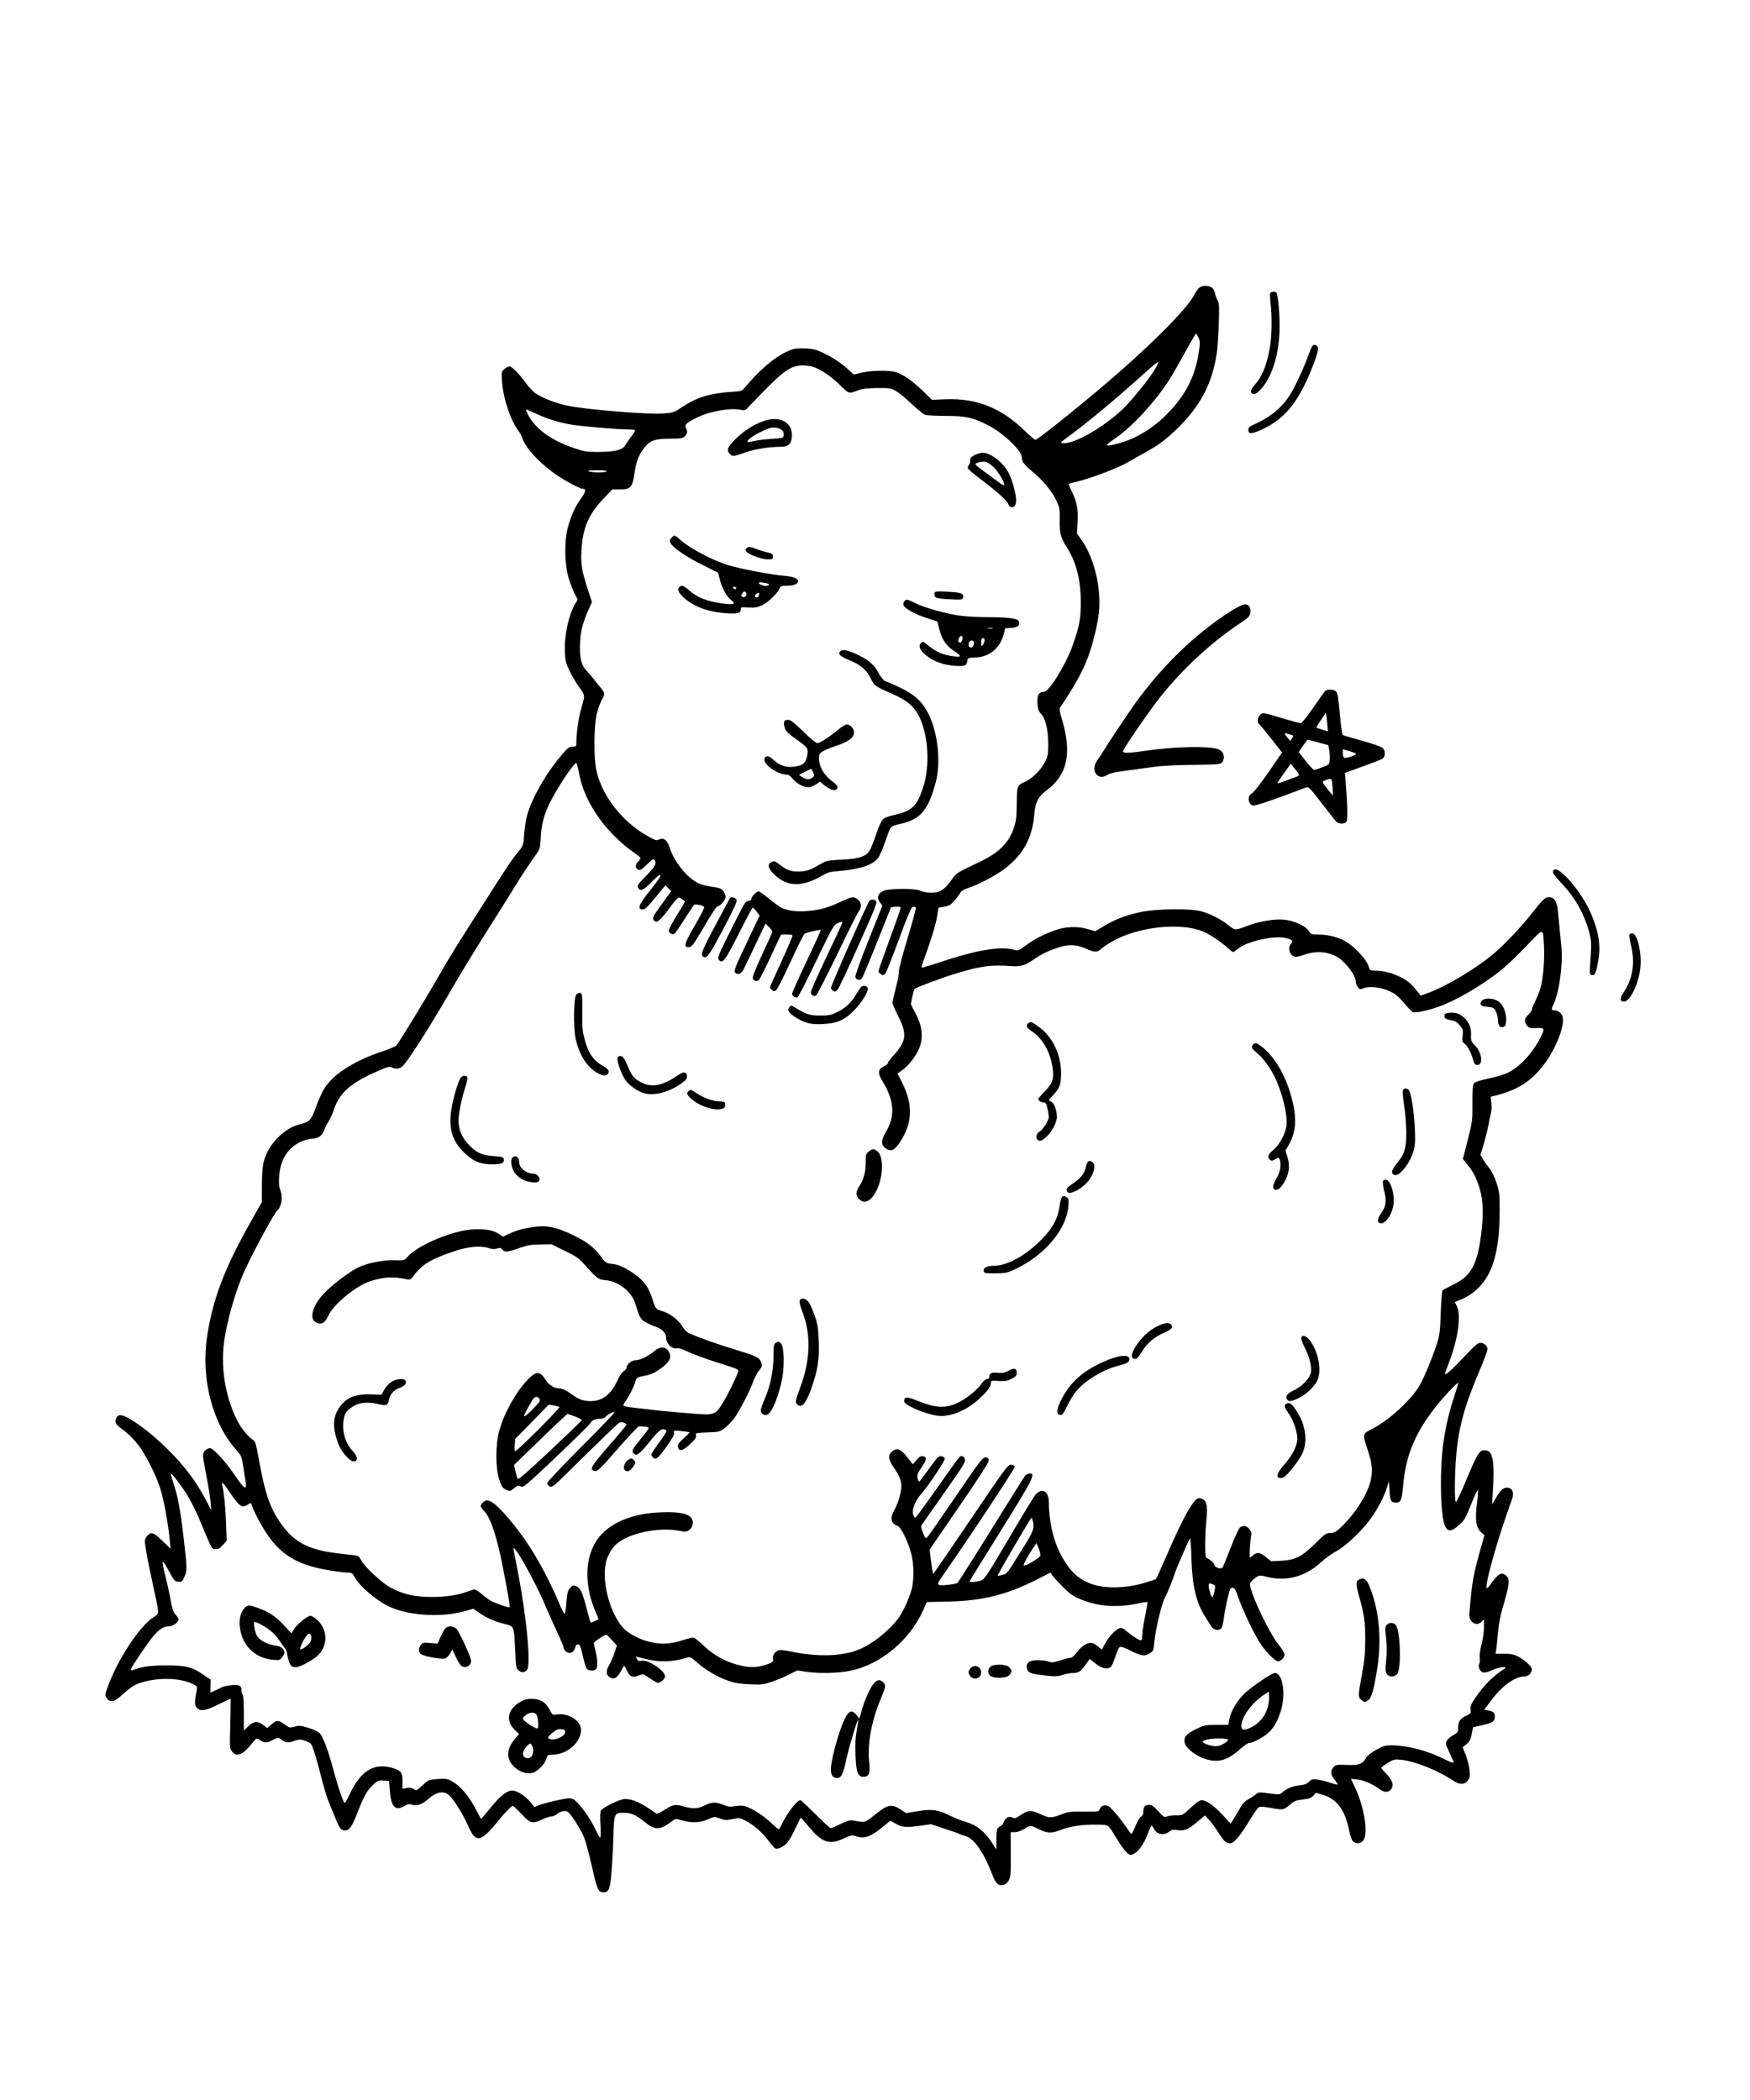 <?xml version="1.0" standalone="no"?>
<!DOCTYPE svg PUBLIC "-//W3C//DTD SVG 20010904//EN"
 "http://www.w3.org/TR/2001/REC-SVG-20010904/DTD/svg10.dtd">
<svg version="1.0" xmlns="http://www.w3.org/2000/svg"
 width="1500pt" height="1800pt" viewBox="0 0 1500 1800"
 preserveAspectRatio="xMidYMid meet">

<g transform="translate(0,1800) scale(0.1,-0.1)"
fill="#000000" stroke="none">
<path d="M10273 15528 c-11 -13 -29 -39 -38 -58 -51 -101 -304 -362 -630 -649
-257 -227 -708 -591 -731 -591 -6 0 -47 36 -92 79 -200 195 -413 279 -675 269
l-119 -5 -76 75 c-88 85 -176 147 -236 163 -59 17 -209 14 -290 -5 l-68 -16
-55 50 c-62 57 -165 121 -245 152 -38 15 -76 22 -133 22 -70 1 -89 -3 -149
-32 -103 -48 -236 -163 -349 -301 -24 -29 -35 -34 -80 -37 -227 -14 -332 -46
-477 -144 -49 -33 -64 -38 -140 -44 -127 -10 -635 30 -811 64 -102 19 -219 63
-285 106 -22 14 -58 51 -80 82 -50 73 -127 152 -146 152 -9 0 -28 -10 -43 -22
-27 -21 -28 -23 -22 -107 10 -147 72 -333 142 -426 12 -16 26 -41 30 -55 26
-82 128 -198 263 -298 80 -60 230 -142 258 -142 29 0 24 -29 -12 -77 -48 -63
-88 -149 -115 -248 -34 -123 -31 -318 5 -440 15 -49 39 -111 53 -137 l25 -47
-20 -33 c-57 -94 -97 -279 -90 -418 3 -73 9 -98 40 -161 19 -41 56 -104 82
-139 52 -71 52 -67 18 -182 -21 -69 -42 -212 -42 -285 0 -41 -1 -43 -30 -43
-35 0 -50 -13 -132 -115 -114 -143 -221 -336 -258 -467 -12 -40 -24 -116 -27
-168 -6 -91 -8 -97 -42 -140 -63 -76 -102 -135 -303 -450 -265 -415 -278 -436
-413 -670 -110 -191 -309 -515 -337 -551 -7 -8 -56 -29 -109 -47 -249 -82
-427 -194 -508 -320 -17 -26 -46 -90 -65 -140 -52 -142 -57 -146 -160 -173
-96 -25 -207 -121 -261 -228 -40 -80 -48 -124 -50 -281 l-1 -155 -99 -175
c-222 -393 -322 -659 -370 -976 -54 -359 45 -744 251 -973 42 -47 46 -55 59
-143 8 -51 17 -112 21 -135 11 -71 -16 -53 -91 59 -38 57 -99 134 -136 172
-57 58 -70 67 -90 61 -31 -9 -49 -33 -49 -64 0 -14 14 -93 30 -176 16 -82 32
-181 35 -220 l6 -70 -53 101 c-68 127 -147 237 -256 355 -114 122 -236 227
-346 300 -96 63 -137 74 -156 40 -19 -37 -11 -59 33 -90 71 -49 150 -133 193
-206 68 -115 120 -225 148 -315 29 -89 70 -313 81 -440 l7 -75 -70 68 c-77 76
-100 82 -135 36 -19 -26 -19 -30 -3 -130 9 -57 34 -180 55 -274 21 -93 41
-190 44 -215 5 -44 5 -45 -39 -73 -115 -74 -298 -349 -384 -579 -32 -83 -32
-88 -16 -112 30 -46 68 -36 146 38 47 44 86 70 124 85 146 54 346 54 464 -1
43 -20 44 -22 38 -57 -20 -110 -19 -128 3 -150 32 -32 71 -26 182 29 56 27
103 50 105 50 2 0 1 -96 -2 -212 -6 -209 -6 -214 15 -241 42 -52 93 -29 178
78 28 35 34 38 50 27 50 -34 66 -35 117 -8 48 25 49 25 75 7 42 -29 59 -32
104 -16 53 19 68 19 116 -1 37 -15 42 -21 65 -92 14 -43 41 -140 60 -218 20
-77 49 -174 66 -215 17 -41 43 -103 57 -139 31 -78 49 -100 78 -100 40 0 63
33 109 153 55 142 84 194 137 242 36 32 45 36 87 33 l47 -3 7 -89 c10 -133 48
-172 125 -126 29 17 41 19 64 11 41 -14 87 2 144 52 63 56 121 68 165 37 40
-29 119 -151 170 -265 34 -74 49 -96 72 -106 25 -10 33 -8 68 16 22 15 66 60
97 99 74 93 134 156 149 156 6 0 40 -32 76 -70 74 -81 91 -85 176 -45 30 14
64 25 77 25 12 0 34 9 48 20 38 30 80 36 102 13 35 -34 114 -164 135 -221 12
-31 41 -142 65 -246 44 -196 53 -216 100 -216 42 0 54 29 65 155 6 66 14 204
17 307 6 217 8 220 91 220 64 -1 103 -18 180 -81 86 -70 131 -68 230 7 32 25
32 25 90 8 84 -23 151 -21 218 9 56 25 57 25 105 8 42 -15 56 -16 108 -5 57
12 63 11 108 -12 71 -36 146 -101 198 -171 25 -35 53 -66 61 -69 25 -9 79 19
107 56 15 19 45 73 67 121 23 48 42 87 44 87 2 0 31 -34 66 -75 117 -140 178
-161 302 -103 62 28 73 30 102 20 72 -26 129 -7 234 80 l64 52 48 -27 c54 -31
91 -33 217 -15 l83 12 117 -39 c65 -21 123 -41 128 -45 6 -4 29 -12 52 -18 73
-21 156 -141 229 -331 30 -79 53 -99 98 -87 15 4 33 20 43 39 16 28 18 58 17
222 l-1 190 38 1 c24 1 55 12 79 28 49 32 56 32 118 0 74 -38 116 -41 191 -10
78 32 197 49 316 46 102 -2 88 9 175 -133 30 -50 68 -99 83 -111 27 -20 29
-20 60 -3 41 22 89 93 117 175 13 34 26 62 31 62 5 0 15 -13 23 -29 25 -47 84
-56 129 -20 21 15 34 19 62 13 61 -11 99 3 173 66 l71 59 36 -40 c20 -22 52
-66 72 -97 51 -81 72 -102 104 -102 36 0 85 57 168 194 36 59 72 111 82 116
11 6 45 4 94 -5 109 -21 118 -20 169 24 40 34 54 40 112 47 54 5 72 12 91 32
l23 25 63 -19 c118 -35 188 -133 222 -307 7 -37 21 -77 30 -88 27 -28 71 -25
92 8 41 62 7 280 -68 442 l-39 84 54 -6 c55 -5 136 -41 193 -84 41 -31 82 -28
102 8 19 34 4 74 -50 129 -22 22 -39 44 -39 48 0 4 25 23 55 41 52 32 60 33
116 27 114 -11 318 -93 439 -175 58 -40 101 -41 130 -4 20 25 21 36 16 93 -4
35 -19 93 -33 129 l-26 64 33 27 c26 21 35 39 45 86 l11 59 80 18 c88 20 107
32 107 72 0 34 -14 47 -57 54 l-34 6 62 83 c91 122 202 202 280 202 37 0 66
28 66 63 0 23 -60 79 -119 109 -36 18 -62 23 -119 23 l-73 0 5 30 c3 17 10 82
15 145 6 69 21 151 37 205 62 209 68 259 36 288 -40 36 -71 20 -132 -68 -19
-28 -36 -43 -38 -36 -11 32 71 335 159 591 28 80 55 159 61 176 15 44 3 82
-26 90 -42 10 -64 -5 -107 -74 l-40 -67 6 100 c17 246 4 347 -49 361 -62 15
-75 -4 -187 -273 -39 -95 -76 -170 -80 -167 -12 7 -11 215 1 374 18 247 69
440 196 738 41 96 74 185 74 197 0 29 -30 55 -62 55 -21 0 -51 -26 -139 -120
-101 -108 -156 -157 -164 -148 -1 2 13 43 32 92 82 211 110 415 69 494 l-17
32 28 11 c71 27 122 58 174 109 126 123 182 323 183 650 1 155 -1 170 -27 252
-18 52 -42 102 -61 125 -18 21 -42 55 -54 76 l-22 38 29 97 c15 53 34 129 41
167 7 39 16 82 20 97 5 15 6 52 3 82 l-6 55 44 11 c204 51 331 140 445 311 88
133 145 295 128 364 -7 30 -39 55 -71 55 -27 0 -28 10 -8 49 28 56 55 176 66
300 9 103 8 153 -5 271 -8 80 -18 181 -22 224 -7 89 -31 126 -79 126 -31 0
-53 -22 -150 -145 -86 -111 -244 -276 -333 -349 -155 -127 -402 -273 -551
-327 l-64 -23 -31 40 c-17 21 -42 49 -56 62 -66 62 -198 112 -297 112 -49 0
-53 2 -59 28 -17 69 -139 197 -227 237 -63 29 -139 45 -216 45 -51 0 -57 3
-72 29 -26 45 -133 93 -223 99 -84 5 -203 -16 -304 -54 -106 -40 -104 -40
-163 6 -63 50 -144 92 -225 117 -92 28 -391 25 -534 -6 -119 -25 -218 -64
-315 -123 l-67 -40 -62 18 c-93 27 -195 23 -286 -11 -104 -38 -174 -75 -248
-129 -62 -46 -63 -46 -108 -35 -117 30 -326 -7 -634 -111 -80 -26 -147 -46
-150 -44 -2 3 3 26 13 52 61 164 109 319 119 385 l12 77 36 6 c19 3 45 9 56
14 20 8 77 73 99 114 6 10 35 26 65 35 75 24 212 94 290 149 174 123 260 274
276 487 8 99 34 148 104 200 179 132 220 317 133 608 -18 59 -24 93 -17 102
115 168 192 305 239 430 41 109 83 281 94 382 23 215 -41 478 -155 634 l-33
46 6 99 c6 109 -6 173 -55 272 -14 28 -23 53 -21 55 2 1 38 11 79 21 121 30
344 115 428 164 42 25 111 63 152 86 113 63 166 102 264 196 204 196 307 391
346 655 6 39 13 150 17 247 5 148 3 181 -9 200 -8 13 -18 40 -22 60 -4 21 -16
44 -29 53 -33 23 -90 19 -114 -7z m0 -422 c13 -28 14 -46 6 -102 -27 -190 -85
-326 -196 -464 -140 -172 -311 -290 -493 -340 -126 -34 -131 -25 -28 45 142
98 328 298 451 485 27 41 90 150 140 242 51 92 95 168 98 168 3 0 13 -15 22
-34z m-374 -272 c-50 -83 -193 -260 -269 -334 -164 -159 -424 -309 -517 -298
-27 3 -26 4 27 43 164 118 429 338 683 568 54 49 101 86 104 83 3 -3 -9 -31
-28 -62z m-2852 -15 c47 -27 106 -73 151 -118 80 -79 76 -78 162 -45 33 12 76
17 160 18 107 1 118 -1 160 -26 25 -14 86 -64 135 -111 50 -46 101 -88 115
-93 14 -4 95 -9 180 -9 175 -1 232 -14 370 -86 115 -60 263 -198 275 -256 3
-12 7 -34 10 -46 3 -14 36 -49 79 -85 94 -77 171 -169 210 -252 28 -60 31 -73
29 -160 -2 -117 8 -158 57 -235 84 -129 123 -280 124 -475 0 -143 -12 -210
-70 -372 -61 -171 -202 -398 -247 -398 -43 0 -60 -32 -55 -100 3 -48 10 -66
31 -88 38 -39 61 -136 62 -257 0 -90 -3 -106 -28 -156 -32 -66 -109 -142 -171
-170 -68 -30 -70 -35 -71 -188 -1 -110 -5 -148 -23 -201 -45 -137 -126 -217
-302 -301 -198 -94 -191 -90 -240 -159 -56 -79 -101 -106 -178 -102 -29 1 -66
9 -82 17 -40 21 -266 21 -315 0 -50 -20 -63 -59 -34 -98 l22 -30 -117 -293
c-65 -161 -116 -303 -114 -316 3 -26 39 -36 55 -16 6 7 65 148 131 313 l120
300 41 3 c29 2 41 -1 41 -10 0 -8 -43 -130 -95 -271 -52 -142 -95 -264 -95
-272 0 -8 10 -20 22 -26 18 -10 24 -8 37 8 9 11 61 142 116 291 74 202 105
274 118 278 11 3 22 2 27 -3 4 -4 -28 -125 -72 -268 -43 -143 -76 -270 -73
-281 3 -12 -9 -73 -25 -135 -16 -63 -30 -123 -30 -134 0 -11 23 -64 50 -118
76 -149 69 -212 -40 -332 -28 -31 -50 -61 -50 -68 0 -6 -15 -19 -33 -27 -53
-25 -56 -57 -13 -127 101 -164 111 -301 30 -434 -42 -70 -44 -110 -8 -138 15
-12 37 -21 49 -21 32 0 81 59 122 147 64 134 56 273 -25 435 l-39 76 43 31
c56 39 128 136 149 202 29 87 18 177 -35 278 l-43 83 12 62 c7 33 16 64 19 68
14 14 231 96 347 131 224 68 308 79 490 66 72 -6 116 8 181 54 64 45 122 74
208 103 91 31 155 30 231 -2 94 -41 107 -41 151 -1 22 19 76 53 122 76 222
112 557 142 741 68 59 -24 161 -92 222 -149 16 -16 34 -28 39 -28 5 0 24 13
42 28 73 63 310 116 409 92 57 -14 67 -25 45 -49 -32 -36 -14 -98 34 -113 8
-2 44 6 80 19 104 36 209 27 294 -27 60 -38 146 -154 146 -196 0 -18 8 -42 19
-55 17 -21 21 -22 50 -9 47 19 146 8 220 -25 49 -22 75 -43 123 -99 33 -39 67
-75 75 -80 19 -11 115 8 213 41 151 51 388 189 552 322 43 34 138 126 212 203
153 160 141 160 150 -3 7 -109 -7 -279 -30 -358 -9 -30 -29 -81 -45 -113 -16
-31 -29 -64 -29 -73 0 -8 -13 -27 -30 -42 -35 -30 -38 -61 -11 -94 17 -21 27
-24 80 -21 72 3 74 -2 35 -81 -67 -133 -180 -255 -280 -302 -31 -15 -107 -37
-168 -50 -75 -16 -115 -30 -124 -42 -9 -13 -12 -58 -11 -168 1 -145 0 -156
-40 -315 l-42 -164 21 -26 c63 -78 81 -109 110 -188 39 -106 48 -217 31 -383
-32 -299 -84 -403 -246 -481 -43 -21 -84 -43 -90 -48 -6 -7 -12 -88 -16 -193
-5 -162 -9 -191 -33 -265 -44 -134 -114 -301 -153 -366 -73 -119 -254 -286
-390 -357 -99 -52 -97 -43 -48 -193 39 -120 43 -179 20 -270 -30 -116 -142
-287 -259 -394 -37 -34 -53 -42 -84 -42 -35 0 -47 -8 -129 -90 -115 -114 -171
-142 -293 -148 l-85 -4 -44 36 c-49 41 -78 45 -109 16 -12 -11 -24 -20 -28
-20 -7 0 2 161 12 195 7 27 -31 75 -60 75 -12 0 -29 -6 -38 -13 -9 -6 -45 -84
-79 -172 -34 -88 -66 -165 -71 -172 -12 -15 -68 3 -68 21 0 15 -38 50 -62 59
-16 6 -18 21 -18 121 0 64 5 160 11 214 13 118 0 166 -47 178 -24 6 -33 2 -59
-28 -48 -57 -125 -205 -225 -438 -52 -118 -97 -219 -101 -223 -3 -5 -56 -22
-115 -39 -145 -41 -311 -45 -419 -11 -131 41 -211 117 -290 273 -60 119 -95
280 -95 438 0 92 -64 124 -116 58 -15 -19 -119 -189 -230 -378 -182 -310 -205
-344 -235 -355 -34 -12 -99 -17 -99 -8 0 2 120 197 267 432 274 439 302 493
251 493 -14 0 -32 -8 -40 -17 -8 -10 -139 -219 -292 -465 -152 -245 -283 -451
-289 -456 -7 -5 -47 -13 -89 -17 -93 -8 -96 -4 -40 76 214 305 623 923 620
937 -2 11 -13 17 -32 17 -28 0 -50 -30 -345 -467 -174 -257 -319 -467 -322
-468 -3 0 -11 47 -18 103 l-13 104 253 369 c162 235 253 378 254 394 0 20 -6
26 -26 28 -25 3 -44 -22 -254 -330 -125 -183 -235 -341 -244 -351 -17 -17 -19
-16 -39 33 -12 29 -19 57 -15 64 4 6 91 131 195 278 169 241 187 270 178 293
-10 25 -26 31 -46 17 -6 -4 -86 -115 -178 -247 -93 -132 -177 -249 -187 -259
-18 -19 -18 -19 -30 8 -17 36 11 115 60 172 68 78 213 294 209 311 -2 11 -14
19 -30 21 -23 3 -35 -9 -105 -107 -43 -61 -81 -111 -85 -111 -3 0 -9 14 -13
31 -6 25 0 41 34 92 46 67 48 90 11 95 -18 3 -32 -5 -55 -33 l-31 -36 -47 60
c-54 70 -85 84 -125 54 -44 -32 -41 -70 12 -147 70 -102 77 -148 39 -271 -8
-27 -26 -69 -39 -92 -38 -66 -28 -111 31 -133 29 -11 89 -134 115 -235 24 -94
26 -214 5 -305 -9 -36 -37 -108 -62 -160 -38 -75 -63 -111 -123 -171 -88 -88
-192 -159 -283 -194 -137 -51 -341 -57 -551 -14 -84 17 -113 19 -132 10 -26
-12 -47 -52 -38 -74 7 -19 -13 -32 -75 -51 -73 -22 -141 -20 -231 5 -107 29
-205 84 -285 160 -38 36 -77 68 -87 72 -9 3 -49 -6 -90 -20 -142 -50 -282 -39
-420 34 -81 42 -124 88 -172 186 -83 169 -107 385 -55 497 36 76 68 111 136
148 126 67 329 98 468 72 62 -12 69 -11 93 7 18 13 28 31 30 53 8 76 -78 106
-280 97 -254 -10 -454 -100 -548 -247 -99 -154 -100 -389 -4 -609 13 -29 24
-55 24 -57 0 -8 -62 -35 -67 -30 -4 3 -19 56 -34 116 -35 139 -55 182 -93 195
-24 8 -31 6 -51 -17 -18 -22 -24 -43 -30 -122 -4 -53 -10 -98 -14 -100 -4 -3
-25 36 -46 87 -97 231 -223 458 -344 617 -137 180 -229 270 -277 270 -21 0
-54 -32 -54 -52 0 -4 16 -26 37 -48 50 -57 103 -218 152 -467 47 -242 64 -343
59 -349 -7 -7 -130 36 -167 58 -18 12 -54 39 -79 60 -27 24 -51 37 -61 34 -9
-3 -42 -14 -74 -25 -85 -30 -216 -44 -342 -38 -120 6 -198 27 -299 80 -71 38
-219 175 -246 227 -11 21 -26 40 -34 43 -9 4 -64 11 -123 17 -297 30 -425 96
-548 280 -86 129 -126 251 -175 525 -22 126 -32 162 -47 170 -34 19 -90 83
-123 139 -109 192 -160 458 -131 691 24 188 102 461 182 633 75 162 251 487
277 508 35 31 48 113 25 172 -12 33 -14 61 -10 123 11 140 73 239 182 291 36
16 77 28 101 28 51 0 88 27 105 77 6 19 22 51 35 70 12 18 32 62 44 97 49 150
146 235 382 337 76 34 96 39 116 30 39 -18 71 -13 99 17 48 50 229 334 384
602 84 146 230 387 324 535 95 149 200 317 235 375 56 92 132 208 208 315 19
26 23 48 27 122 5 113 26 196 78 302 59 121 205 341 226 341 4 0 14 -33 21
-72 25 -145 84 -276 188 -418 70 -96 193 -216 277 -271 36 -24 65 -48 65 -55
0 -6 -9 -19 -20 -29 -27 -24 -26 -62 1 -70 17 -6 33 4 75 46 45 44 56 51 64
39 20 -32 8 -56 -71 -136 -71 -73 -79 -85 -69 -103 18 -34 42 -24 110 44 35
36 68 65 72 65 20 0 1 -31 -83 -136 -96 -121 -110 -159 -59 -159 19 0 43 23
108 103 l85 104 25 -25 25 -25 -81 -112 c-69 -95 -80 -115 -71 -132 20 -37 51
-17 119 74 93 124 92 124 124 103 14 -10 26 -20 26 -24 0 -4 -32 -58 -71 -120
-38 -62 -69 -120 -67 -128 5 -25 34 -39 51 -24 9 7 48 64 87 127 40 63 76 116
80 119 13 8 82 -8 86 -20 3 -6 -34 -78 -81 -159 -92 -157 -100 -190 -47 -184
23 3 41 28 127 175 55 95 106 173 113 173 23 0 72 57 72 84 0 14 -10 36 -22
51 -19 21 -36 27 -95 34 -40 5 -94 19 -120 32 -95 46 -206 184 -243 304 -21
68 -54 90 -99 66 -13 -8 -38 2 -106 42 -208 122 -375 340 -422 548 -26 115
-23 398 5 503 12 43 31 93 42 111 27 44 25 59 -13 102 -18 21 -44 54 -59 73
-14 19 -42 52 -61 72 -47 50 -61 115 -55 245 5 99 24 168 78 290 l24 52 -37
113 c-51 156 -60 216 -53 333 11 190 61 306 187 439 l77 81 67 0 c91 0 107 19
124 141 14 98 32 147 80 212 48 65 93 82 224 82 93 0 110 3 127 20 23 23 25
42 9 72 -15 28 8 48 106 94 109 52 288 81 371 60 28 -7 34 -4 70 36 21 23 93
97 159 164 152 152 214 188 317 181 56 -4 80 -11 145 -48z m-2443 -369 c93
-43 191 -73 296 -90 94 -15 383 -40 466 -40 39 0 73 -3 77 -6 3 -3 -11 -28
-31 -54 -20 -26 -44 -61 -53 -77 -22 -40 -89 -56 -234 -57 -98 0 -120 4 -204
33 -176 60 -299 142 -370 245 -27 39 -48 86 -38 86 2 0 43 -18 91 -40z m596
-490 c0 -12 -127 -12 -155 0 -13 6 9 9 68 9 52 1 87 -3 87 -9z m7261 -7942
c-52 -155 -87 -327 -101 -492 -19 -243 -8 -524 24 -601 24 -56 55 -56 118 -1
49 42 57 57 108 183 30 75 57 129 58 119 2 -10 -1 -54 -7 -98 -21 -155 -10
-228 42 -269 l21 -17 -32 -113 c-65 -232 -75 -289 -96 -541 -4 -47 -1 -62 15
-83 25 -30 61 -33 89 -5 l20 20 0 -66 c0 -36 -9 -102 -21 -147 -11 -45 -19
-98 -16 -118 3 -20 1 -43 -4 -52 -13 -23 6 -65 33 -72 15 -4 45 4 78 19 57 27
144 37 106 13 -77 -49 -145 -111 -200 -182 -82 -106 -99 -139 -91 -174 5 -25
2 -29 -36 -46 -51 -23 -72 -53 -71 -105 1 -36 -3 -41 -41 -62 -23 -13 -48 -34
-55 -48 -13 -23 -12 -32 22 -102 20 -42 36 -81 36 -87 0 -5 -35 8 -77 29 -142
73 -317 119 -453 120 -57 0 -74 -5 -135 -39 -41 -23 -77 -51 -85 -66 -29 -55
-61 -67 -166 -63 -91 3 -97 2 -115 -21 -27 -33 -24 -62 11 -106 17 -21 28 -40
26 -42 -2 -2 -32 6 -67 17 -34 12 -83 24 -109 27 -41 5 -50 2 -71 -20 -18 -18
-38 -26 -80 -30 -60 -6 -109 -26 -147 -60 -21 -20 -26 -20 -113 -9 -88 12 -91
12 -118 -10 -15 -13 -44 -32 -65 -43 -25 -13 -48 -38 -68 -75 -18 -30 -42 -72
-56 -94 l-24 -38 -66 73 c-74 80 -142 129 -181 129 -18 0 -48 -21 -95 -65 -69
-65 -69 -65 -128 -65 -33 0 -68 -5 -79 -11 -17 -9 -27 -2 -70 45 -38 42 -58
56 -78 56 -36 0 -51 -17 -51 -57 0 -22 -6 -36 -19 -43 -11 -5 -32 -41 -48 -80
-15 -38 -31 -70 -35 -70 -3 0 -17 17 -29 37 -38 61 -137 181 -164 199 -31 20
-69 8 -80 -25 -6 -19 -14 -20 -133 -19 -110 2 -135 -1 -187 -21 -97 -37 -109
-37 -186 -1 -82 37 -107 36 -174 -10 -37 -26 -48 -29 -65 -20 -31 16 -60 2
-76 -36 -8 -19 -18 -34 -23 -34 -5 0 -17 -7 -25 -16 -12 -12 -16 -37 -16 -101
l0 -86 -38 59 c-60 93 -130 150 -215 175 -40 11 -103 36 -140 54 -109 54 -158
61 -278 41 l-101 -17 -48 31 c-78 50 -110 44 -216 -41 -96 -76 -85 -73 -192
-53 -25 5 -49 -2 -107 -30 -40 -20 -79 -36 -85 -36 -6 0 -65 54 -131 120 -65
66 -123 120 -128 120 -29 0 -111 -105 -155 -197 -14 -29 -28 -53 -32 -53 -3 0
-36 28 -73 63 -63 59 -160 120 -220 137 -15 4 -51 4 -79 -1 -41 -8 -59 -6
-101 11 -68 26 -101 25 -161 -5 -56 -29 -104 -31 -174 -10 -74 22 -97 19 -167
-26 -40 -27 -67 -38 -75 -33 -125 90 -198 124 -269 124 -40 0 -190 -72 -204
-99 -7 -12 -9 -57 -4 -125 3 -61 2 -106 -3 -106 -5 0 -24 33 -42 73 -43 95
-150 239 -190 256 -26 11 -46 9 -144 -12 -62 -13 -130 -32 -150 -41 l-37 -16
-37 46 c-45 54 -115 97 -156 96 -46 -1 -101 -46 -185 -149 -41 -51 -77 -93
-79 -93 -2 0 -18 28 -35 62 -68 134 -145 225 -226 266 -32 16 -50 18 -114 13
-75 -6 -79 -8 -128 -54 -49 -46 -51 -47 -75 -32 -17 11 -35 14 -60 9 l-36 -6
0 64 c0 76 -12 91 -86 114 -157 47 -272 -23 -367 -225 -32 -68 -41 -81 -49
-67 -18 31 -58 155 -94 289 -45 166 -88 278 -117 304 -12 12 -55 31 -95 43
-64 20 -79 21 -116 10 -42 -11 -45 -11 -86 19 -54 39 -70 39 -114 0 l-35 -31
-34 26 c-48 37 -83 34 -129 -11 l-38 -37 0 151 c0 91 -4 154 -10 158 -6 3 -10
19 -10 34 0 44 -20 54 -92 46 -35 -4 -72 -13 -84 -20 -11 -7 -37 -20 -56 -28
l-35 -15 1 56 1 55 -63 43 c-95 66 -150 79 -322 79 -135 -1 -207 -11 -282 -40
-10 -4 -18 -3 -18 3 0 15 154 243 200 295 48 54 86 77 128 77 34 0 82 34 82
58 0 9 -11 28 -25 42 -19 19 -28 47 -40 112 -8 47 -28 141 -45 208 -40 164
-35 170 33 44 38 -71 45 -79 74 -82 29 -3 34 1 52 39 26 54 26 65 -4 331 -29
244 -51 366 -89 477 -14 41 -24 77 -22 79 7 7 82 -90 138 -178 31 -50 77 -141
103 -203 118 -283 107 -262 141 -265 25 -2 37 4 64 35 l33 37 -6 161 c-6 142
-16 241 -32 313 -9 40 9 23 62 -56 85 -127 109 -143 161 -106 22 15 23 14 34
-18 22 -64 96 -198 148 -268 124 -167 270 -244 542 -285 54 -8 114 -15 133
-15 29 0 37 -5 51 -32 43 -84 197 -214 311 -264 174 -77 461 -90 658 -28 l51
15 54 -37 c69 -46 126 -71 215 -94 84 -21 80 -13 91 -233 6 -140 8 -149 31
-167 26 -20 50 -17 71 8 33 42 -2 430 -73 807 -20 105 -39 201 -42 214 -28
112 177 -246 277 -485 23 -54 66 -151 96 -214 30 -64 54 -122 54 -131 0 -9 9
-24 20 -34 29 -26 67 -13 78 28 6 22 14 32 27 32 15 0 22 -17 40 -97 12 -53
27 -104 35 -112 15 -19 61 -21 78 -4 16 16 15 79 -3 153 -8 33 -15 65 -15 71
0 12 98 77 109 72 4 -2 25 -23 48 -48 l41 -45 -23 -67 c-12 -36 -32 -82 -44
-101 -29 -47 -27 -82 4 -103 36 -23 65 -8 96 50 13 25 26 46 30 46 3 0 13 -18
23 -41 22 -49 49 -62 95 -43 44 18 41 19 97 -19 27 -18 57 -36 66 -40 22 -8
68 29 68 55 0 48 -146 145 -200 133 -23 -5 -31 -2 -40 14 -6 12 -9 21 -7 21 2
0 39 -9 82 -20 120 -31 236 -26 362 14 17 5 33 -3 76 -42 71 -64 174 -125 267
-158 57 -20 101 -27 185 -31 100 -5 117 -3 188 21 43 14 110 42 149 62 l71 36
74 -11 c114 -17 275 -13 381 8 261 54 507 259 624 517 l32 72 190 4 c290 8
495 59 745 185 l126 64 14 -23 c8 -13 49 -57 90 -99 62 -62 90 -81 152 -107
152 -63 309 -74 495 -36 41 9 77 14 79 12 2 -2 -7 -58 -20 -123 -14 -66 -25
-139 -25 -162 0 -28 -4 -43 -13 -43 -15 0 -79 42 -125 82 -24 21 -40 27 -55
22 -34 -10 -92 -71 -122 -128 -16 -28 -29 -52 -30 -54 -2 -2 -15 9 -31 23 -15
14 -39 28 -52 32 -36 9 -89 -23 -131 -79 -21 -29 -43 -48 -55 -48 -11 0 -50
-10 -88 -22 -58 -19 -73 -20 -101 -10 -19 7 -60 12 -92 12 -64 0 -95 -18 -95
-55 0 -41 24 -59 91 -68 143 -19 170 -19 219 -3 27 9 65 16 85 16 49 0 67 11
109 70 l36 50 51 -40 c54 -43 105 -53 132 -26 8 8 24 46 37 85 12 39 28 75 36
82 10 8 33 1 95 -30 91 -46 120 -50 165 -22 29 18 32 24 38 93 12 126 69 357
96 393 9 11 80 190 80 200 0 11 121 290 129 298 5 5 11 -72 13 -170 7 -239 41
-382 122 -507 18 -28 40 -63 49 -78 20 -32 66 -38 87 -13 6 8 16 49 21 92 9
72 43 226 55 245 3 4 13 8 23 8 13 0 24 -20 44 -80 37 -110 147 -339 201 -414
48 -67 118 -136 139 -136 25 0 57 31 57 56 0 15 -20 49 -51 87 -72 89 -215
381 -243 499 -5 21 -1 32 16 49 52 48 60 51 124 34 169 -44 333 0 469 126 33
31 89 71 124 90 80 42 215 167 294 274 61 81 125 203 148 285 l14 45 5 -83 c5
-87 13 -102 57 -102 40 0 49 22 61 159 24 252 103 440 278 663 61 78 185 210
192 204 2 -3 -15 -60 -37 -128z m-3607 -1059 c12 -62 5 -83 -85 -227 -143
-230 -135 -220 -176 -231 -20 -6 -39 -9 -41 -6 -5 5 281 494 289 495 4 0 9
-14 13 -31z m64 -292 c-3 -19 -132 -96 -144 -85 -6 6 44 96 90 162 l20 29 18
-43 c11 -24 18 -52 16 -63z m1495 -257 c9 -8 -12 -100 -23 -100 -9 0 -30 70
-30 99 0 19 4 21 23 16 12 -4 26 -11 30 -15z"/>
<path d="M6543 14390 c-85 -30 -160 -78 -234 -149 -75 -72 -86 -103 -49 -136
22 -20 30 -18 135 19 72 26 201 46 291 46 68 0 94 21 101 81 14 126 -101 191
-244 139z m160 -78 c11 -9 17 -26 15 -41 -3 -25 -5 -26 -103 -33 -55 -3 -120
-11 -145 -17 -70 -16 -77 -14 -49 15 25 27 146 89 189 97 35 6 72 -2 93 -21z"/>
<path d="M8375 14108 c-40 -14 -65 -37 -59 -53 3 -7 -2 -24 -10 -38 -15 -22
-15 -26 1 -44 10 -11 56 -49 103 -84 127 -95 220 -178 230 -205 21 -54 70 -36
70 26 0 55 -36 185 -67 242 -49 89 -157 170 -223 167 -8 0 -28 -5 -45 -11z
m138 -108 c41 -36 105 -145 93 -158 -4 -3 -19 4 -34 16 -15 11 -69 51 -119 88
-51 36 -93 70 -93 75 0 12 60 26 87 21 13 -2 42 -21 66 -42z"/>
<path d="M5755 13390 c-15 -17 -16 -24 -7 -45 18 -39 135 -119 277 -189 l130
-65 18 -70 c18 -68 61 -142 99 -169 49 -35 -2 -41 -132 -16 -103 19 -172 50
-232 103 -50 44 -68 50 -88 26 -18 -21 2 -57 55 -100 89 -72 207 -113 357
-122 92 -6 118 2 118 37 0 16 8 17 63 13 51 -4 73 -1 115 17 52 23 133 99 155
148 9 19 18 22 68 22 54 0 89 15 89 39 0 23 -41 39 -114 45 -127 11 -403 64
-498 96 -143 48 -319 143 -401 216 -43 40 -48 41 -72 14z m834 -396 c13 -12
-24 -21 -50 -12 -49 17 -47 32 2 24 24 -4 46 -9 48 -12z m-279 -34 c0 -5 -4
-10 -9 -10 -6 0 -13 5 -16 10 -3 6 1 10 9 10 9 0 16 -4 16 -10z m87 -46 c7
-20 -11 -38 -32 -30 -13 4 -14 10 -5 26 13 24 28 26 37 4z m109 -10 c-3 -9 -6
-18 -6 -20 0 -2 -7 -4 -15 -4 -18 0 -19 12 -3 28 17 17 31 15 24 -4z"/>
<path d="M6403 13304 c-14 -10 -15 -17 -8 -29 16 -26 124 -67 180 -69 47 -1
50 1 50 24 0 21 -7 26 -50 36 -27 6 -73 21 -102 32 -44 17 -55 18 -70 6z"/>
<path d="M8010 12906 c0 -32 16 -37 136 -43 87 -5 102 -4 107 11 13 32 -3 43
-71 50 -37 3 -91 6 -119 6 -49 0 -53 -2 -53 -24z"/>
<path d="M7750 12845 c-6 -8 -9 -22 -6 -32 9 -28 100 -79 201 -111 l89 -29 18
-68 c21 -84 58 -140 123 -183 69 -46 70 -56 4 -48 -104 13 -151 34 -242 108
-25 20 -28 21 -43 6 -26 -26 -9 -63 46 -107 66 -52 146 -81 245 -88 86 -6 100
0 107 45 3 21 9 24 68 26 122 5 213 81 244 203 l12 48 52 3 c58 3 81 26 63 60
-12 22 -97 32 -278 32 -63 0 -157 5 -210 11 -116 13 -315 68 -397 109 -67 34
-79 36 -96 15z m758 -232 c-10 -2 -28 -2 -40 0 -13 2 -5 4 17 4 22 1 32 -1 23
-4z m-258 -80 c0 -30 -17 -50 -31 -36 -8 8 -8 16 0 32 14 26 31 27 31 4z m190
-21 c0 -10 -7 -27 -15 -38 -13 -18 -14 -17 -15 19 0 26 4 37 15 37 8 0 15 -8
15 -18z m-95 -12 c9 -15 -4 -50 -20 -50 -19 0 -27 17 -20 40 7 21 30 27 40 10z"/>
<path d="M7200 12415 c-19 -22 6 -44 92 -79 86 -36 139 -82 171 -150 31 -64
38 -70 180 -131 133 -59 194 -110 238 -202 78 -163 91 -422 31 -604 -54 -162
-94 -200 -253 -236 -48 -10 -80 -24 -94 -39 -11 -12 -36 -67 -54 -121 -18 -55
-42 -117 -54 -138 -32 -56 -88 -76 -248 -84 -120 -6 -128 -8 -185 -42 -80 -48
-116 -59 -186 -59 -64 0 -99 14 -160 63 -33 27 -41 29 -63 19 -43 -20 -33 -58
28 -114 109 -101 235 -102 407 -2 46 27 69 33 140 38 177 14 290 51 336 111
14 19 41 80 60 137 19 56 40 111 48 122 8 13 34 24 74 32 179 37 248 116 313
360 45 168 18 421 -60 580 -55 111 -121 171 -256 235 -57 27 -108 49 -113 49
-13 0 -46 40 -68 83 -27 55 -85 104 -169 143 -90 43 -136 52 -155 29z"/>
<path d="M6727 11823 c-11 -10 -8 -49 5 -77 6 -14 43 -48 82 -75 109 -75 116
-86 105 -146 -12 -63 -31 -82 -95 -94 -78 -15 -140 4 -200 61 -36 34 -67 34
-72 0 -7 -48 117 -132 194 -132 13 0 32 -14 49 -36 34 -44 105 -78 147 -70 16
3 42 15 58 26 l28 20 29 -24 c46 -38 86 -56 106 -45 29 17 19 37 -37 78 -64
48 -106 122 -106 188 0 38 4 46 33 63 17 11 61 30 97 41 123 41 170 74 170
121 0 33 -31 68 -61 68 -12 0 -42 -17 -68 -39 -78 -65 -163 -121 -185 -121
-12 0 -60 40 -121 100 -74 72 -109 100 -127 100 -14 0 -28 -3 -31 -7z m243
-443 c11 -27 11 -32 -6 -45 -26 -20 -54 -18 -88 4 l-28 19 48 25 c27 14 52 26
55 26 4 1 12 -13 19 -29z"/>
<path d="M6465 10335 c-14 -13 -25 -31 -25 -40 0 -8 -8 -15 -18 -15 -11 0 -26
-8 -35 -17 -8 -10 -66 -120 -128 -245 -97 -195 -111 -229 -99 -243 33 -40 51
-18 170 217 63 126 118 228 122 228 4 0 19 -15 33 -34 l26 -34 -112 -236 c-95
-200 -110 -238 -99 -251 21 -25 53 -14 73 25 10 19 56 116 103 214 l85 179 29
-28 c17 -16 30 -34 30 -41 0 -6 -39 -93 -86 -193 -48 -102 -84 -191 -82 -204
3 -25 32 -34 52 -18 8 7 54 97 102 201 l89 190 47 0 c26 0 49 -3 51 -7 2 -5
-40 -105 -94 -223 -55 -118 -99 -218 -99 -222 0 -4 7 -14 16 -23 14 -13 19
-14 36 -3 10 7 66 117 124 243 58 127 112 235 120 241 15 12 133 38 140 32 1
-2 -53 -121 -121 -265 -69 -144 -125 -271 -125 -281 0 -19 18 -32 44 -32 7 0
79 140 161 311 139 290 152 312 183 325 40 17 42 17 42 5 0 -5 -61 -136 -135
-291 -74 -155 -135 -292 -135 -305 0 -24 21 -38 44 -29 7 3 89 161 181 352 92
191 176 358 186 371 27 34 24 75 -7 100 -37 29 -52 27 -147 -18 -106 -50 -172
-69 -277 -79 -93 -9 -175 0 -229 26 -19 9 -69 45 -110 79 -42 35 -82 63 -89
63 -7 0 -24 -11 -37 -25z"/>
<path d="M6257 10303 c-2 -4 -59 -111 -126 -236 -120 -225 -132 -257 -96 -271
27 -10 53 30 171 253 91 174 115 227 107 240 -11 17 -48 27 -56 14z"/>
<path d="M7452 10278 c-20 -25 -333 -733 -330 -747 2 -7 11 -19 20 -25 14 -8
22 -7 36 9 11 11 92 183 181 383 133 296 161 365 151 377 -15 18 -44 19 -58 3z"/>
<path d="M7351 9498 c-49 -87 -97 -135 -169 -170 -59 -29 -76 -33 -152 -33
-88 0 -117 9 -213 67 -37 22 -38 23 -52 4 -19 -26 -6 -47 53 -85 79 -50 130
-64 230 -59 127 6 190 33 272 117 70 71 128 167 117 194 -4 10 -17 17 -31 17
-19 0 -31 -12 -55 -52z"/>
<path d="M4939 9474 c-22 -27 -25 -285 -5 -378 32 -142 100 -247 191 -295 48
-25 68 -26 86 -5 17 20 3 42 -42 67 -82 45 -129 113 -159 233 -17 65 -21 105
-19 225 2 80 -1 151 -5 157 -10 17 -31 15 -47 -4z"/>
<path d="M12706 9427 c-10 -7 -17 -22 -15 -33 3 -15 15 -20 59 -24 51 -5 56
-8 72 -40 10 -19 18 -54 18 -77 0 -47 22 -69 53 -52 13 8 17 23 17 62 0 64
-28 127 -68 155 -35 25 -108 30 -136 9z"/>
<path d="M12384 9305 c-11 -28 4 -42 50 -49 34 -5 52 -15 77 -43 29 -34 31
-40 26 -90 -5 -45 -3 -55 14 -67 26 -18 60 -79 74 -136 9 -34 18 -46 33 -48
58 -9 47 105 -15 167 -34 34 -36 40 -34 93 3 78 -34 140 -106 177 -33 17 -112
14 -119 -4z"/>
<path d="M8812 9228 c-21 -21 -13 -36 33 -68 93 -64 156 -174 177 -310 15 -94
0 -138 -68 -206 -30 -30 -54 -58 -54 -62 0 -15 24 -32 45 -32 18 0 24 -9 33
-51 7 -28 12 -61 12 -73 0 -28 -52 -111 -79 -125 -25 -14 -36 -48 -21 -66 19
-23 36 -18 79 21 49 43 91 126 90 173 -1 54 -22 113 -44 125 -11 6 -22 12 -24
14 -3 1 11 19 31 40 60 62 73 96 73 192 0 160 -71 310 -188 396 -63 47 -76 51
-95 32z"/>
<path d="M10742 9048 c-20 -20 -14 -35 28 -70 54 -44 113 -123 154 -205 65
-131 114 -328 103 -420 -7 -67 -61 -167 -112 -209 -47 -38 -56 -63 -29 -85 13
-10 20 -10 45 5 28 16 29 16 37 -1 17 -43 6 -111 -27 -164 -34 -56 -37 -92 -8
-97 25 -5 54 24 84 81 34 67 40 132 18 200 l-17 55 26 44 c76 130 76 270 0
496 -47 140 -133 274 -221 344 -52 41 -63 44 -81 26z"/>
<path d="M5293 8934 c-9 -23 31 -139 66 -189 32 -48 107 -100 164 -116 91 -24
217 11 325 90 35 26 43 37 40 59 -4 38 -30 39 -83 2 -128 -88 -222 -105 -314
-55 -61 34 -74 51 -116 149 -23 54 -36 72 -53 74 -14 2 -25 -3 -29 -14z"/>
<path d="M3946 8758 c-22 -35 -62 -173 -76 -260 -27 -166 3 -273 104 -373 77
-77 141 -105 242 -105 86 0 109 11 102 47 -3 15 -17 19 -90 24 -102 7 -151 31
-222 110 -49 55 -76 123 -76 193 1 63 26 188 55 276 15 45 24 87 21 95 -8 23
-44 18 -60 -7z"/>
<path d="M12024 8655 c-4 -9 2 -66 11 -128 10 -61 18 -164 19 -227 1 -139 -14
-191 -79 -270 -49 -60 -55 -84 -25 -100 40 -21 134 94 166 205 14 49 16 84 11
195 -6 131 -29 286 -48 322 -12 22 -47 24 -55 3z"/>
<path d="M5902 8648 c-19 -19 -14 -34 25 -68 111 -98 320 -123 287 -35 -4 10
-20 15 -50 15 -52 0 -133 29 -194 70 -51 34 -52 34 -68 18z"/>
<path d="M7446 8129 c-24 -19 -26 -27 -26 -93 0 -85 -17 -147 -54 -202 -32
-48 -33 -84 -3 -112 48 -45 102 -20 148 69 62 123 66 302 6 344 -28 20 -39 19
-71 -6z"/>
<path d="M4390 8075 c-8 -10 -10 -30 -5 -62 10 -67 71 -127 148 -142 56 -12
82 -8 90 14 9 21 -22 55 -49 55 -64 0 -124 49 -124 100 0 44 -35 65 -60 35z"/>
<path d="M9323 8038 c-6 -7 -13 -28 -17 -47 -9 -48 -49 -97 -112 -137 -55 -36
-65 -53 -40 -74 20 -16 90 15 144 65 72 65 106 171 63 195 -25 13 -26 13 -38
-2z"/>
<path d="M11854 7876 c-3 -9 2 -48 11 -87 21 -86 15 -129 -25 -185 -33 -47
-38 -79 -14 -88 47 -18 114 82 120 177 6 83 -29 190 -64 195 -13 2 -25 -3 -28
-12z"/>
<path d="M9101 7737 c-6 -8 -15 -44 -20 -82 -15 -103 -60 -185 -155 -281 -138
-139 -294 -224 -411 -224 -58 0 -89 -17 -83 -46 3 -17 12 -19 99 -18 89 0 101
3 174 37 250 119 434 336 452 535 5 56 4 67 -12 78 -23 17 -30 17 -44 1z"/>
<path d="M4580 7484 c-100 -15 -153 -30 -207 -55 l-62 -29 -36 24 c-44 30
-104 42 -206 39 -173 -3 -483 -131 -576 -236 -28 -32 -29 -32 -108 -29 -96 4
-238 -24 -317 -63 -64 -31 -193 -126 -261 -192 -69 -66 -105 -118 -122 -175
-17 -57 -7 -89 31 -107 40 -18 71 2 98 61 45 100 243 261 365 298 119 36 188
39 307 15 28 -6 35 -3 60 31 74 98 149 143 353 211 117 39 224 48 294 24 27
-9 46 -10 66 -3 25 9 32 7 47 -10 22 -24 47 -21 153 17 58 21 94 27 170 28
l97 2 112 -55 c92 -44 122 -64 163 -109 121 -135 126 -138 190 -144 110 -10
222 -97 253 -198 41 -128 45 -137 91 -163 25 -13 60 -30 80 -36 59 -19 95 -56
95 -97 0 -48 49 -98 88 -90 19 4 49 -5 97 -29 39 -18 142 -57 230 -85 217 -69
208 -65 200 -92 -15 -47 -88 -195 -132 -266 -64 -102 -65 -103 -288 -85 -99 8
-234 20 -300 28 -66 8 -150 18 -188 22 -37 3 -70 11 -73 16 -3 5 5 23 19 41
31 42 67 112 82 161 11 38 14 40 73 52 69 14 88 23 155 71 62 46 83 84 66 124
-24 59 -77 65 -136 14 -51 -43 -117 -74 -160 -75 -32 0 -73 -37 -73 -65 0 -7
-11 -20 -25 -29 -14 -9 -38 -45 -53 -79 -55 -120 -128 -176 -230 -177 -60 0
-107 17 -160 58 -44 33 -85 52 -113 52 -38 0 -88 32 -110 69 -48 80 -83 82
-154 7 -104 -108 -206 -291 -246 -441 -32 -118 -33 -313 -1 -412 18 -59 28
-76 52 -88 39 -20 43 -19 79 11 24 20 34 23 49 15 14 -7 25 -6 43 7 50 34 554
516 563 538 9 22 42 34 91 34 12 0 28 7 36 16 17 20 69 47 77 39 3 -3 -125
-137 -286 -298 -161 -161 -292 -300 -292 -309 0 -10 10 -22 21 -29 20 -10 33
0 143 108 299 295 448 438 457 441 16 6 59 -8 59 -19 0 -5 -68 -87 -150 -181
-157 -179 -174 -210 -119 -216 23 -3 48 22 194 190 93 106 175 193 182 192 7
0 29 -1 48 -2 19 -1 35 -7 35 -13 0 -6 -31 -49 -70 -95 -72 -88 -79 -101 -58
-122 25 -25 47 -9 134 98 87 107 109 123 141 102 10 -6 1 -24 -30 -68 -24 -32
-56 -78 -72 -102 -27 -41 -27 -43 -10 -62 26 -28 44 -14 120 93 47 65 65 99
62 115 -4 22 -3 22 62 16 36 -4 68 -9 71 -11 2 -2 -20 -25 -49 -51 -42 -37
-52 -52 -50 -72 7 -45 42 -37 104 21 44 42 55 58 51 75 -6 22 -3 22 97 26 97
3 105 5 146 35 24 18 60 54 81 82 45 59 131 225 166 318 14 36 36 80 50 95 27
33 29 46 13 82 -15 32 -43 45 -224 100 -150 46 -278 91 -368 129 -37 15 -56
32 -81 72 -37 57 -107 109 -171 127 -53 15 -57 21 -83 104 -29 93 -68 151
-139 203 -82 61 -148 92 -208 98 -50 5 -54 8 -95 64 -56 77 -123 128 -250 188
-136 64 -216 80 -320 65z m44 -1476 c9 -15 0 -29 -59 -88 -96 -96 -96 -80 -2
78 20 35 43 39 61 10z m170 -69 c9 -8 -351 -368 -377 -378 -6 -2 -8 17 -5 51
l4 54 144 147 143 147 41 -6 c23 -4 45 -10 50 -15z m137 -81 c32 -13 58 -27
56 -31 -1 -5 -124 -123 -272 -262 -176 -166 -272 -250 -277 -242 -4 7 -13 36
-20 66 l-12 54 225 218 c123 120 228 218 233 219 5 0 35 -10 67 -22z"/>
<path d="M6855 6851 c-4 -13 4 -46 19 -85 80 -199 74 -424 -18 -667 -40 -108
-42 -121 -21 -139 38 -32 72 8 120 141 54 154 68 240 63 397 -4 117 -9 149
-33 220 -16 46 -38 98 -49 115 -27 39 -71 49 -81 18z"/>
<path d="M9924 6634 c-70 -33 -140 -97 -186 -169 -43 -67 -48 -108 -12 -113
17 -2 30 10 58 57 47 77 110 132 191 166 66 28 84 48 64 71 -17 21 -58 16
-115 -12z"/>
<path d="M11154 6535 c-4 -9 9 -45 29 -85 42 -82 62 -164 53 -215 -10 -49 -74
-118 -142 -150 -59 -28 -78 -51 -63 -78 13 -23 34 -21 96 7 66 31 136 96 163
150 39 82 16 230 -53 333 -34 51 -72 68 -83 38z"/>
<path d="M6648 6489 c-15 -8 -18 -25 -18 -103 0 -130 -24 -253 -70 -364 -22
-52 -40 -103 -40 -112 0 -24 25 -42 52 -38 45 6 121 206 140 365 12 111 4 225
-19 248 -17 17 -22 18 -45 4z"/>
<path d="M9557 6365 c-26 -7 -81 -29 -122 -48 -163 -78 -262 -169 -334 -306
-47 -90 -51 -134 -14 -139 17 -3 27 9 57 71 20 41 54 98 76 126 76 96 231 191
370 226 73 19 90 29 90 55 0 32 -42 37 -123 15z"/>
<path d="M8640 6249 c-27 -16 -47 -19 -86 -16 -55 6 -74 -4 -74 -35 0 -11 -7
-18 -19 -18 -12 0 -33 -18 -52 -45 -40 -56 -132 -128 -206 -162 -103 -47 -185
-42 -343 22 -88 35 -110 34 -110 -6 0 -33 174 -108 287 -124 103 -14 249 45
355 144 71 65 101 105 101 135 0 22 2 23 66 19 55 -4 74 -1 111 19 38 19 45
28 45 53 0 38 -26 43 -75 14z"/>
<path d="M3375 6166 c-35 -16 -67 -49 -89 -91 l-16 -30 -92 3 c-140 5 -218
-31 -278 -125 -38 -60 -46 -129 -26 -216 19 -79 44 -133 87 -182 38 -43 62
-57 83 -49 27 10 18 45 -23 89 -55 60 -84 142 -79 230 4 79 19 108 82 149 53
35 130 43 213 22 75 -18 87 -13 97 37 9 45 44 86 91 101 44 16 61 35 52 60 -8
20 -59 21 -102 2z"/>
<path d="M11027 5969 c-24 -14 -21 -28 18 -84 41 -56 75 -158 75 -219 0 -58
-46 -147 -115 -223 -69 -77 -74 -125 -10 -109 33 8 151 159 175 224 39 104 17
237 -57 349 -40 61 -61 76 -86 62z"/>
<path d="M5387 5489 c-27 -16 -47 -62 -36 -82 19 -34 59 -16 88 40 9 17 8 25
-5 37 -18 19 -23 19 -47 5z"/>
<path d="M11652 4463 c-32 -13 -32 -41 -3 -145 44 -152 53 -218 53 -373 0
-110 -6 -173 -27 -290 -36 -196 -36 -203 -3 -228 25 -19 28 -19 52 -3 31 20
48 74 77 251 41 243 27 469 -41 670 -39 114 -60 138 -108 118z"/>
<path d="M2095 4216 c-32 -33 -48 -96 -39 -164 18 -156 129 -265 284 -279 53
-5 58 -4 78 22 27 34 27 46 5 74 -12 14 -34 23 -68 27 -56 6 -127 43 -150 78
-18 28 -36 114 -24 122 12 7 99 -40 144 -79 23 -19 54 -55 70 -79 16 -23 36
-51 44 -61 8 -10 16 -23 17 -30 23 -120 33 -137 82 -137 30 0 125 50 177 92
98 82 99 230 1 316 -20 17 -45 32 -55 32 -27 0 -114 -71 -141 -114 l-22 -36
-68 73 c-71 76 -130 114 -226 147 -73 25 -80 25 -109 -4z m573 -246 c2 -13 -1
-32 -8 -44 -12 -24 -78 -72 -86 -64 -7 8 21 72 47 109 24 34 42 34 47 -1z"/>
<path d="M11886 4072 c-14 -17 -15 -30 -5 -119 7 -68 7 -127 0 -189 -8 -73 -7
-93 5 -111 18 -29 64 -30 89 -3 38 42 29 377 -12 422 -21 23 -55 23 -77 0z"/>
<path d="M3817 4042 c-9 -10 -27 -43 -41 -74 l-25 -56 -64 5 c-59 5 -65 4 -81
-18 -19 -28 -20 -49 -3 -73 14 -20 175 -51 212 -42 12 3 30 22 42 42 l20 36
27 -58 c15 -32 34 -66 43 -76 36 -40 102 -4 89 47 -13 53 -101 241 -123 263
-27 27 -74 29 -96 4z"/>
<path d="M8487 3712 c-22 -24 -21 -55 1 -75 28 -26 136 -23 162 3 11 11 20 27
20 35 0 8 -9 24 -20 35 -28 28 -139 29 -163 2z"/>
<path d="M8313 3694 c-15 -24 -15 -29 -2 -53 28 -49 99 -32 99 24 0 55 -67 75
-97 29z"/>
<path d="M10810 3594 c-52 -35 -114 -83 -138 -105 -63 -59 -120 -152 -133
-218 l-11 -56 -102 0 c-98 0 -105 -2 -177 -37 -83 -41 -105 -68 -94 -117 13
-58 128 -135 226 -150 86 -14 157 14 251 98 31 28 64 51 75 51 29 0 116 45
157 81 51 44 81 94 111 183 50 148 22 337 -49 336 -12 0 -64 -30 -116 -66z
m56 -229 c-23 -77 -70 -134 -138 -169 -65 -32 -88 -29 -88 11 0 74 91 198 195
267 l40 26 3 -40 c2 -23 -4 -65 -12 -95z m-341 -274 c8 -14 -50 -51 -90 -58
-36 -6 -125 21 -125 37 0 16 56 28 132 29 42 1 79 -3 83 -8z"/>
<path d="M7490 3570 c-31 -33 -79 -141 -106 -238 l-18 -63 -24 30 c-47 61 -81
33 -132 -107 -40 -109 -79 -259 -87 -335 -7 -64 11 -97 52 -97 36 0 51 29 79
159 26 119 95 346 102 338 2 -2 -4 -41 -12 -88 -12 -61 -15 -118 -11 -210 5
-149 20 -189 67 -189 49 0 60 29 50 130 -16 150 19 345 96 530 48 116 50 124
25 149 -29 29 -48 26 -81 -9z"/>
<path d="M4473 3420 c-119 -61 -145 -164 -63 -245 l39 -38 -29 -34 c-43 -48
-63 -92 -64 -139 -2 -93 116 -183 209 -160 40 10 103 74 117 117 11 37 13 39
53 39 126 0 245 104 245 214 0 76 -108 145 -205 131 -39 -6 -40 -5 -64 40 -33
63 -72 88 -140 93 -43 2 -66 -2 -98 -18z m127 -121 c13 -24 18 -104 8 -114 -8
-8 -99 47 -119 72 -11 13 -9 19 14 39 35 30 82 32 97 3z m245 -144 c0 -41
-103 -82 -143 -56 -10 6 -3 18 30 45 34 30 49 36 78 34 27 -2 35 -7 35 -23z
m-275 -158 c0 -41 -17 -67 -44 -67 -53 0 -58 55 -9 104 25 26 28 26 40 10 7
-10 13 -31 13 -47z"/>
<path d="M10887 15486 c-3 -7 -1 -44 3 -82 14 -107 12 -282 -5 -380 -26 -153
-67 -253 -131 -324 -38 -42 -42 -73 -8 -78 31 -4 100 76 140 163 48 105 74
220 81 366 5 112 -8 293 -24 336 -7 17 -49 17 -56 -1z"/>
<path d="M11249 15034 c-7 -8 -21 -41 -32 -72 -27 -82 -110 -264 -149 -329
-70 -117 -169 -203 -304 -264 -53 -24 -64 -33 -64 -53 0 -34 20 -37 83 -12
221 91 347 241 472 565 47 121 52 156 27 170 -15 8 -23 7 -33 -5z"/>
<path d="M10554 12764 c-317 -199 -632 -509 -870 -859 -97 -142 -196 -293
-228 -345 -15 -25 -38 -60 -52 -79 -30 -42 -32 -93 -4 -121 25 -25 54 -25 94
-1 20 13 74 25 156 35 69 9 175 24 235 32 69 10 196 17 343 18 216 3 233 4
247 22 31 41 14 96 -36 113 -82 28 -376 22 -619 -14 -150 -22 -195 -23 -194
-4 1 20 227 349 320 466 191 239 431 462 677 627 80 54 92 66 95 94 5 45 -13
72 -47 72 -17 0 -64 -22 -117 -56z"/>
<path d="M11358 12077 c-7 -8 -54 -73 -103 -145 -50 -72 -97 -131 -105 -131
-8 0 -76 18 -150 40 -185 55 -175 54 -199 30 -25 -25 -27 -63 -5 -82 9 -8 56
-64 105 -127 l88 -112 -117 -170 c-64 -93 -127 -173 -139 -179 -43 -20 -38
-92 7 -106 17 -5 193 55 451 154 26 9 31 5 138 -134 61 -79 118 -151 127 -160
20 -19 68 -19 84 0 13 16 11 135 -6 345 l-6 75 148 54 c82 29 159 59 172 67
28 18 30 66 3 93 -10 10 -83 36 -174 61 -86 24 -161 46 -167 50 -6 4 -17 82
-26 181 -11 129 -19 178 -31 191 -19 21 -76 24 -95 5z m17 -269 l7 -77 -48 15
c-26 8 -49 15 -50 17 -2 1 15 31 38 65 22 34 42 61 43 60 2 -2 6 -38 10 -80z
m-297 -110 c9 -2 9 -8 -3 -26 l-16 -22 -25 29 c-31 37 -30 42 4 31 15 -5 33
-10 40 -12z m222 -62 l85 -23 8 -39 c4 -21 7 -59 5 -83 -3 -44 -3 -44 -63 -67
-33 -13 -65 -23 -71 -23 -6 -1 -38 34 -72 76 l-60 77 36 53 c20 29 39 53 42
53 3 0 43 -11 90 -24z m323 -96 c11 -10 -89 -44 -103 -35 -5 3 -10 21 -10 39
l0 34 53 -15 c28 -9 56 -19 60 -23z m-493 -172 c8 -13 4 -18 -18 -26 -15 -5
-57 -21 -94 -35 -38 -15 -68 -23 -68 -19 0 4 26 43 57 86 l56 79 29 -34 c16
-19 33 -41 38 -51z m292 -120 c2 -38 3 -68 3 -68 -1 0 -23 27 -49 60 -51 66
-52 60 14 82 23 8 28 -2 32 -74z"/>
<path d="M13317 10543 c-17 -16 -2 -41 64 -110 118 -124 197 -263 240 -420 18
-67 20 -92 15 -183 -13 -192 -13 -185 11 -188 24 -4 34 21 52 122 23 127 6
244 -59 399 -77 186 -280 424 -323 380z"/>
<path d="M13966 9991 c-4 -5 3 -49 15 -98 35 -146 14 -282 -62 -396 -36 -54
-35 -82 1 -82 50 0 120 139 139 278 17 125 -23 307 -68 307 -11 0 -22 -4 -25
-9z"/>
</g>
</svg>

